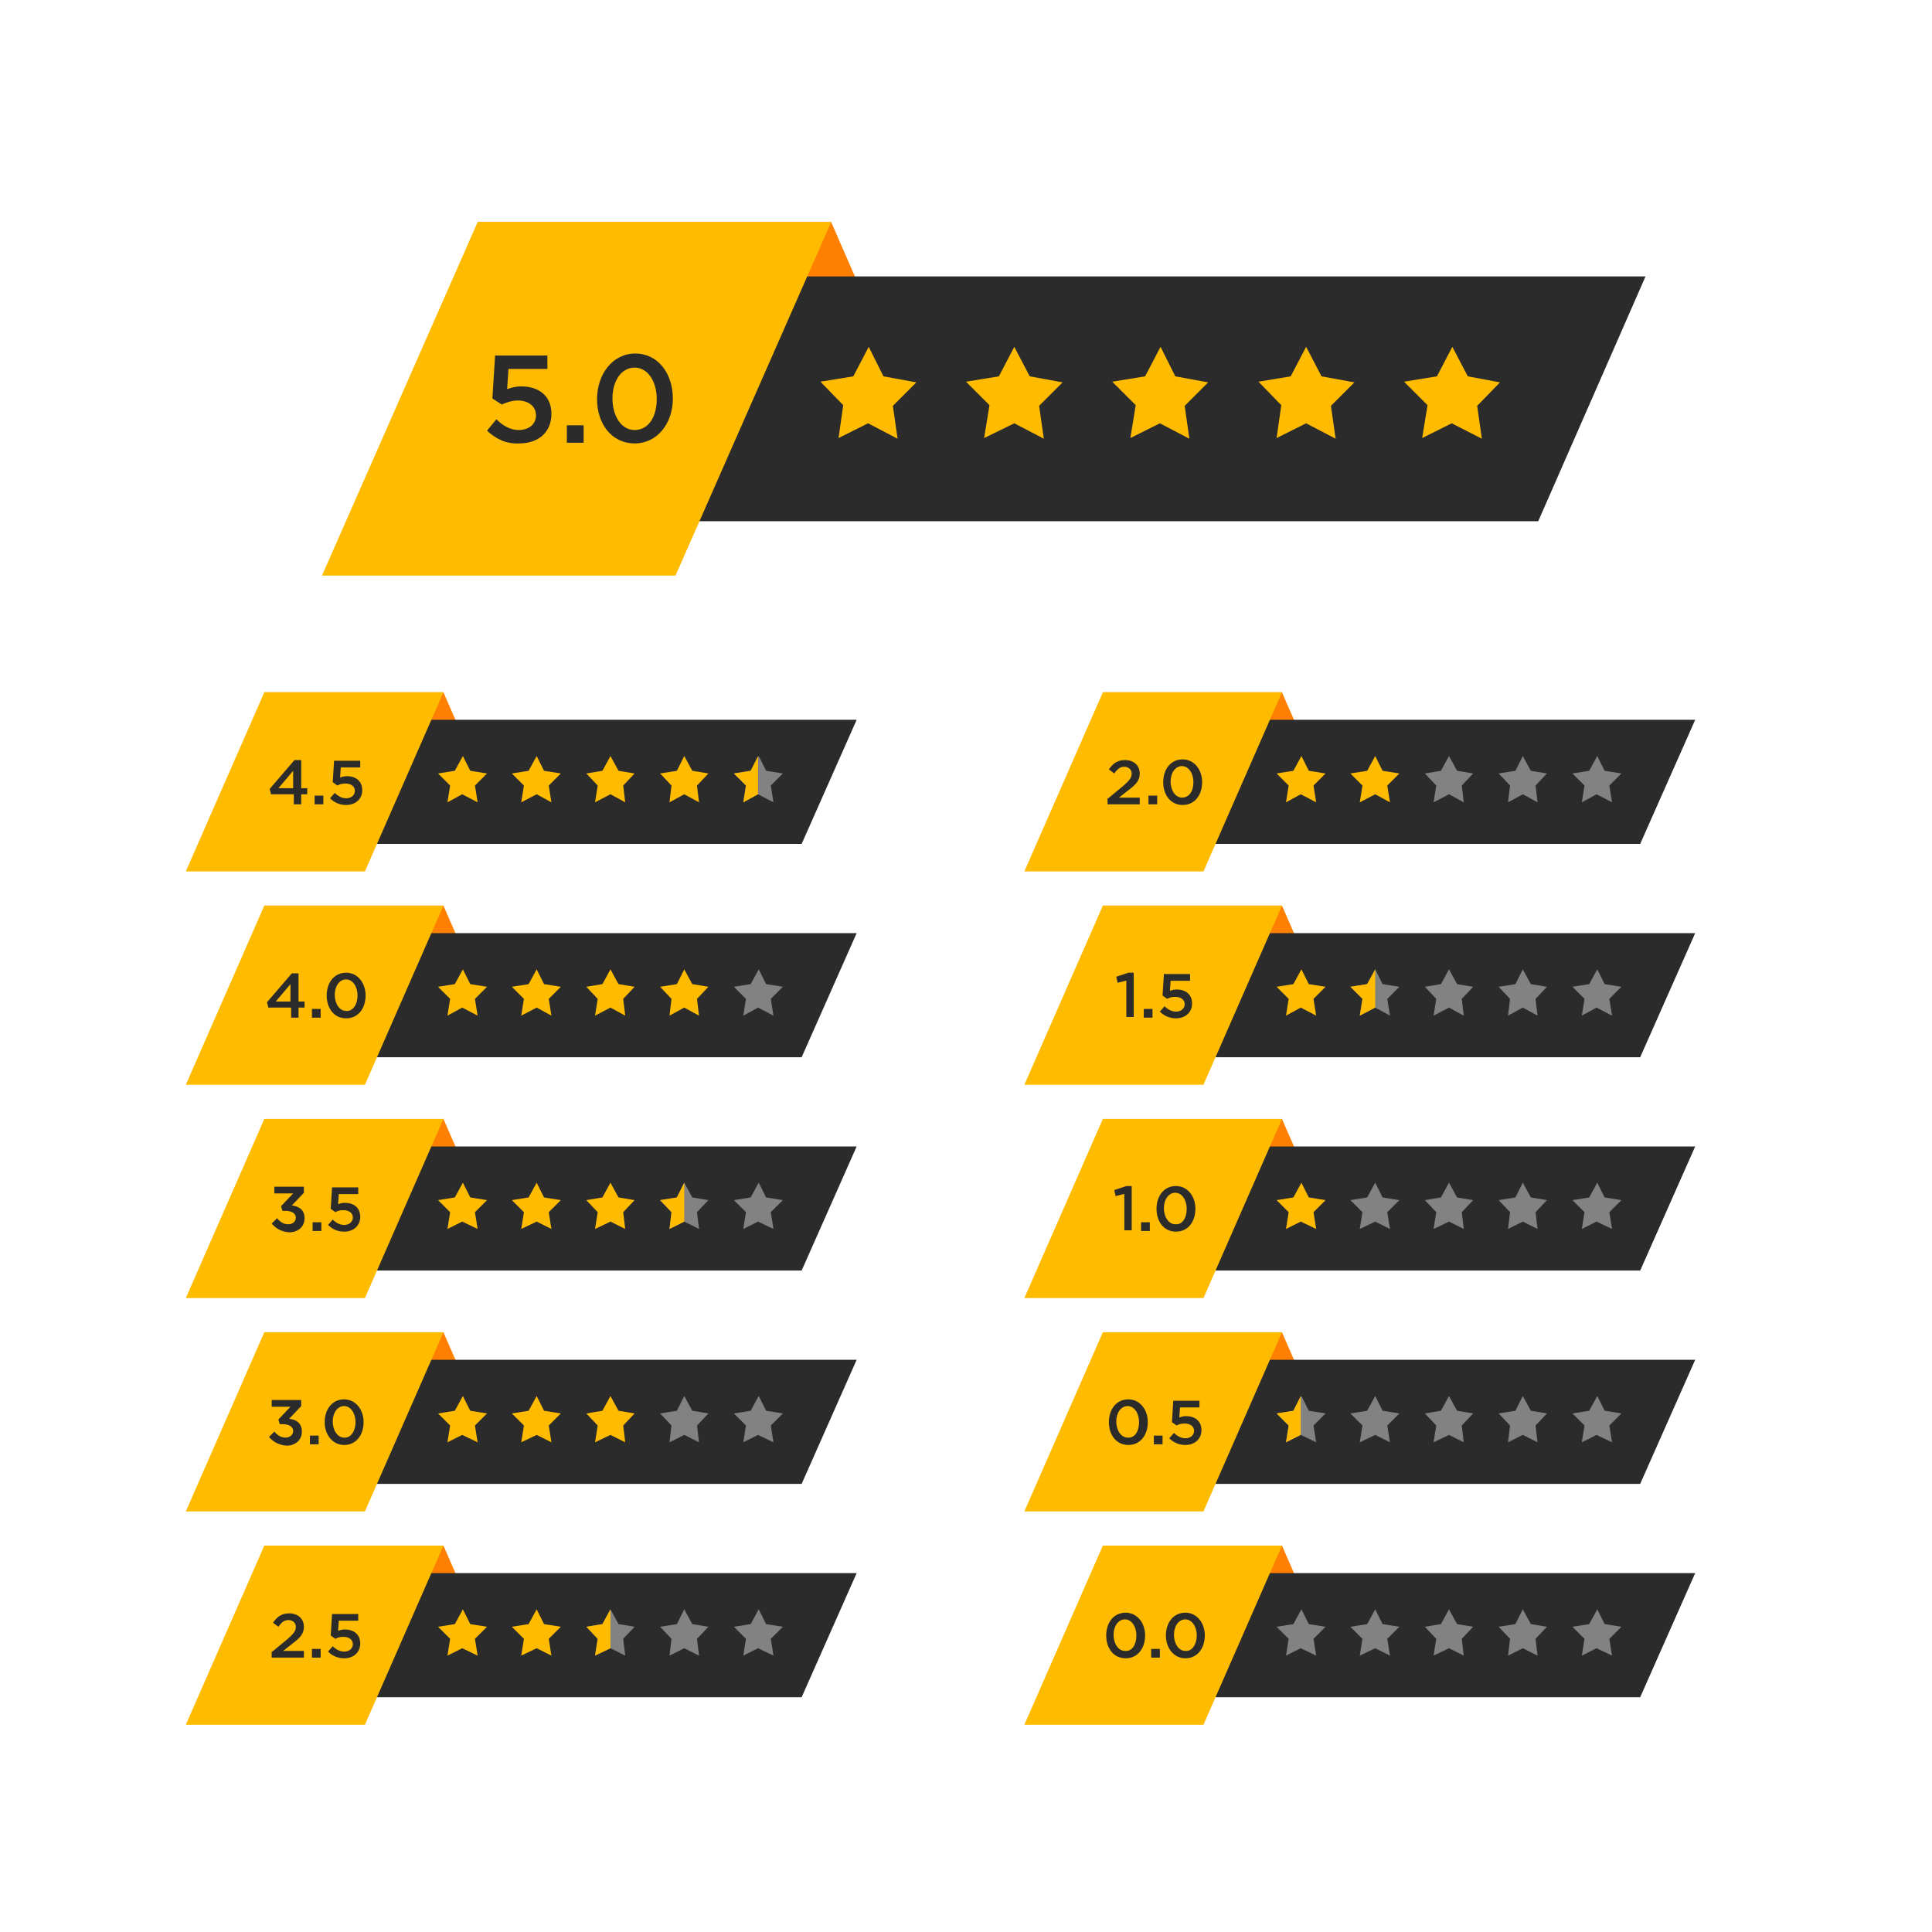 <?xml version="1.0" encoding="utf-8"?>
<!-- Generator: Adobe Illustrator 21.0.0, SVG Export Plug-In . SVG Version: 6.00 Build 0)  -->
<svg version="1.1" id="Layer_1" xmlns="http://www.w3.org/2000/svg" xmlns:xlink="http://www.w3.org/1999/xlink" x="0px" y="0px"
	 viewBox="0 0 288 288" enable-background="new 0 0 288 288" xml:space="preserve">
<g>
	<rect x="0" y="0" fill-rule="evenodd" clip-rule="evenodd" fill="#FFFFFF" width="288" height="288"/>
	<g>
		<g>
			<polygon fill-rule="evenodd" clip-rule="evenodd" fill="#FF8000" points="134.9,58.3 123.9,33.1 71.2,33.1 82.2,58.3 			"/>
			<polygon fill-rule="evenodd" clip-rule="evenodd" fill="#2B2B2B" points="245.3,41.2 71.7,41.2 71.7,77.7 229.3,77.7 			"/>
			<polygon fill-rule="evenodd" clip-rule="evenodd" fill="#FFBB00" points="100.7,85.8 48,85.8 71.2,33.1 123.9,33.1 			"/>
			<g>
				<polygon fill="#FFBB00" points="133.8,65.4 129.4,63.1 125,65.3 125.7,60.4 122.3,56.9 127.2,56.1 129.5,51.7 131.7,56.1 
					136.6,57 133.1,60.5 				"/>
				<polygon fill="#FFBB00" points="155.6,65.4 151.2,63.1 146.7,65.3 147.5,60.4 144,56.9 148.9,56.1 151.2,51.7 153.5,56.1 
					158.4,57 154.9,60.5 				"/>
				<polygon fill="#FFBB00" points="177.3,65.4 172.9,63.1 168.5,65.3 169.3,60.4 165.8,56.9 170.7,56.1 173,51.7 175.2,56.1 
					180.1,57 176.6,60.5 				"/>
				<polygon fill="#FFBB00" points="199.1,65.4 194.7,63.1 190.3,65.3 191,60.4 187.6,56.9 192.4,56.1 194.7,51.7 197,56.1 
					201.9,57 198.4,60.5 				"/>
				<polygon fill="#FFBB00" points="220.9,65.4 216.4,63.1 212,65.3 212.8,60.4 209.3,56.9 214.2,56.1 216.5,51.7 218.8,56.1 
					223.6,57 220.2,60.5 				"/>
			</g>
			<g>
				<path fill="#2B2B2B" d="M72.6,64.2l1.4-1.7c1,1,2.1,1.6,3.3,1.6c1.6,0,2.6-0.9,2.6-2.2v0c0-1.3-1.1-2.2-2.7-2.2
					c-0.9,0-1.7,0.3-2.4,0.6l-1.4-0.9l0.4-6.4h7.8v2h-5.8l-0.2,3c0.6-0.2,1.2-0.4,2.1-0.4c2.5,0,4.5,1.3,4.5,4.1v0
					c0,2.7-1.9,4.4-4.8,4.4C75.4,66.2,73.9,65.4,72.6,64.2z"/>
				<path fill="#2B2B2B" d="M84.6,63.4H87V66h-2.5V63.4z"/>
				<path fill="#2B2B2B" d="M89,59.5L89,59.5c0-3.7,2.3-6.8,5.7-6.8c3.4,0,5.6,3,5.6,6.7v0c0,3.7-2.3,6.7-5.7,6.7S89,63.2,89,59.5z
					 M97.9,59.5L97.9,59.5c0-2.6-1.3-4.7-3.3-4.7s-3.3,2-3.3,4.6v0c0,2.6,1.3,4.7,3.3,4.7C96.7,64.1,97.9,62.1,97.9,59.5z"/>
			</g>
		</g>
		<g>
			<polygon fill-rule="evenodd" clip-rule="evenodd" fill="#FF8000" points="71.7,116 66.1,103.2 39.4,103.2 45,116 			"/>
			<polygon fill-rule="evenodd" clip-rule="evenodd" fill="#2B2B2B" points="127.7,107.3 39.7,107.3 39.7,125.8 119.5,125.8 			"/>
			<polygon fill-rule="evenodd" clip-rule="evenodd" fill="#FFBB00" points="54.4,129.9 27.7,129.9 39.4,103.2 66.1,103.2 			"/>
			<g>
				<polygon fill="#FFBB00" points="71.2,119.6 68.9,118.4 66.7,119.6 67.1,117.1 65.3,115.3 67.8,114.9 69,112.7 70.1,114.9 
					72.6,115.3 70.8,117.1 				"/>
				<polygon fill="#FFBB00" points="82.2,119.6 80,118.4 77.7,119.6 78.1,117.1 76.3,115.3 78.8,114.9 80,112.7 81.1,114.9 
					83.6,115.3 81.8,117.1 				"/>
				<polygon fill="#FFBB00" points="93.2,119.6 91,118.4 88.7,119.6 89.1,117.1 87.4,115.3 89.8,114.9 91,112.7 92.2,114.9 
					94.6,115.3 92.9,117.1 				"/>
				<polygon fill="#FFBB00" points="104.2,119.6 102,118.4 99.8,119.6 100.1,117.1 98.4,115.3 100.9,114.9 102,112.7 103.2,114.9 
					105.6,115.3 103.9,117.1 				"/>
				<polygon fill="#828282" points="115.3,119.6 113,118.4 110.8,119.6 111.2,117.1 109.4,115.3 111.9,114.9 113.1,112.7 
					114.2,114.9 116.7,115.3 114.9,117.1 				"/>
				<polygon fill="#FFBB00" points="113,112.7 111.9,114.9 109.4,115.3 111.2,117.1 110.8,119.6 113,118.4 113,118.5 				"/>
			</g>
			<g>
				<path fill="#2B2B2B" d="M43.7,118.4h-3.3l-0.2-0.8l3.7-4.3h1v4.2h0.9v0.9h-0.9v1.5h-1.1V118.4z M43.7,117.5v-2.6l-2.2,2.6H43.7z
					"/>
				<path fill="#2B2B2B" d="M46.9,118.6h1.3v1.3h-1.3V118.6z"/>
				<path fill="#2B2B2B" d="M49.2,119l0.7-0.8c0.5,0.5,1.1,0.8,1.7,0.8c0.8,0,1.3-0.5,1.3-1.1v0c0-0.7-0.6-1.1-1.4-1.1
					c-0.5,0-0.9,0.1-1.2,0.3l-0.7-0.5l0.2-3.2h3.9v1h-2.9l-0.1,1.5c0.3-0.1,0.6-0.2,1-0.2c1.3,0,2.3,0.7,2.3,2.1v0
					c0,1.3-1,2.2-2.4,2.2C50.6,120,49.8,119.6,49.2,119z"/>
			</g>
		</g>
		<g>
			<polygon fill-rule="evenodd" clip-rule="evenodd" fill="#FF8000" points="71.7,147.8 66.1,135 39.4,135 45,147.8 			"/>
			<polygon fill-rule="evenodd" clip-rule="evenodd" fill="#2B2B2B" points="127.7,139.1 39.7,139.1 39.7,157.6 119.5,157.6 			"/>
			<polygon fill-rule="evenodd" clip-rule="evenodd" fill="#FFBB00" points="54.4,161.7 27.7,161.7 39.4,135 66.1,135 			"/>
			<g>
				<polygon fill="#FFBB00" points="71.2,151.4 68.9,150.2 66.7,151.4 67.1,148.9 65.3,147.1 67.8,146.7 69,144.5 70.1,146.7 
					72.6,147.1 70.8,148.9 				"/>
				<polygon fill="#FFBB00" points="82.2,151.4 80,150.2 77.7,151.4 78.1,148.9 76.3,147.1 78.8,146.7 80,144.5 81.1,146.7 
					83.6,147.1 81.8,148.9 				"/>
				<polygon fill="#FFBB00" points="93.2,151.4 91,150.2 88.7,151.4 89.1,148.9 87.4,147.1 89.8,146.7 91,144.5 92.2,146.7 
					94.6,147.1 92.9,148.9 				"/>
				<polygon fill="#FFBB00" points="104.2,151.4 102,150.2 99.8,151.4 100.1,148.9 98.4,147.1 100.9,146.7 102,144.5 103.2,146.7 
					105.6,147.1 103.9,148.9 				"/>
				<polygon fill="#828282" points="115.3,151.4 113,150.2 110.8,151.4 111.2,148.9 109.4,147.1 111.9,146.7 113.1,144.5 
					114.2,146.7 116.7,147.1 114.9,148.9 				"/>
			</g>
			<g>
				<path fill="#2B2B2B" d="M43.3,150.2H40l-0.2-0.8l3.7-4.3h1v4.2h0.9v0.9h-0.9v1.5h-1.1V150.2z M43.3,149.3v-2.6l-2.2,2.6H43.3z"
					/>
				<path fill="#2B2B2B" d="M46.5,150.4h1.3v1.3h-1.3V150.4z"/>
				<path fill="#2B2B2B" d="M48.7,148.4L48.7,148.4c0-1.9,1.1-3.4,2.9-3.4c1.7,0,2.9,1.5,2.9,3.4v0c0,1.9-1.1,3.4-2.9,3.4
					C49.8,151.8,48.7,150.3,48.7,148.4z M53.3,148.4L53.3,148.4c0-1.3-0.7-2.4-1.7-2.4c-1,0-1.7,1-1.7,2.3v0c0,1.3,0.7,2.4,1.7,2.4
					C52.6,150.8,53.3,149.7,53.3,148.4z"/>
			</g>
		</g>
		<g>
			<polygon fill-rule="evenodd" clip-rule="evenodd" fill="#FF8000" points="71.7,179.6 66.1,166.8 39.4,166.8 45,179.6 			"/>
			<polygon fill-rule="evenodd" clip-rule="evenodd" fill="#2B2B2B" points="127.7,170.9 39.7,170.9 39.7,189.4 119.5,189.4 			"/>
			<polygon fill-rule="evenodd" clip-rule="evenodd" fill="#FFBB00" points="54.4,193.5 27.7,193.5 39.4,166.8 66.1,166.8 			"/>
			<g>
				<polygon fill="#FFBB00" points="71.2,183.2 68.9,182.1 66.7,183.2 67.1,180.7 65.3,178.9 67.8,178.5 69,176.3 70.1,178.5 
					72.6,178.9 70.8,180.7 				"/>
				<polygon fill="#FFBB00" points="82.2,183.2 80,182.1 77.7,183.2 78.1,180.7 76.3,178.9 78.8,178.5 80,176.3 81.1,178.5 
					83.6,178.9 81.8,180.7 				"/>
				<polygon fill="#FFBB00" points="93.2,183.2 91,182.1 88.7,183.2 89.1,180.7 87.4,178.9 89.8,178.5 91,176.3 92.2,178.5 
					94.6,178.9 92.9,180.7 				"/>
				<polygon fill="#828282" points="115.3,183.2 113,182.1 110.8,183.2 111.2,180.7 109.4,178.9 111.9,178.5 113.1,176.3 
					114.2,178.5 116.7,178.9 114.9,180.7 				"/>
				<g>
					<polygon fill="#828282" points="104.2,183.2 102,182.1 99.8,183.2 100.1,180.7 98.4,178.9 100.9,178.5 102,176.3 103.2,178.5 
						105.6,178.9 103.9,180.7 					"/>
					<polygon fill="#FFBB00" points="102,176.3 100.9,178.5 98.4,178.9 100.1,180.7 99.8,183.2 102,182.1 102,182.1 					"/>
				</g>
			</g>
			<g>
				<path fill="#2B2B2B" d="M40.5,182.4l0.8-0.8c0.5,0.6,1,0.9,1.7,0.9c0.6,0,1.1-0.4,1.1-1v0c0-0.6-0.6-1-1.5-1h-0.5l-0.2-0.7
					l1.8-1.9h-2.8v-1h4.4v0.9l-1.8,1.9c1,0.1,1.9,0.6,1.9,1.9v0c0,1.2-0.9,2.1-2.3,2.1C41.9,183.6,41.1,183.1,40.5,182.4z"/>
				<path fill="#2B2B2B" d="M46.6,182.2h1.3v1.3h-1.3V182.2z"/>
				<path fill="#2B2B2B" d="M48.9,182.6l0.7-0.8c0.5,0.5,1.1,0.8,1.7,0.8c0.8,0,1.3-0.5,1.3-1.1v0c0-0.7-0.6-1.1-1.4-1.1
					c-0.5,0-0.9,0.1-1.2,0.3l-0.7-0.5l0.2-3.2h3.9v1h-2.9l-0.1,1.5c0.3-0.1,0.6-0.2,1-0.2c1.3,0,2.3,0.7,2.3,2.1v0
					c0,1.3-1,2.2-2.4,2.2C50.3,183.6,49.5,183.2,48.9,182.6z"/>
			</g>
		</g>
		<g>
			<polygon fill-rule="evenodd" clip-rule="evenodd" fill="#FF8000" points="71.7,211.4 66.1,198.6 39.4,198.6 45,211.4 			"/>
			<polygon fill-rule="evenodd" clip-rule="evenodd" fill="#2B2B2B" points="127.7,202.7 39.7,202.7 39.7,221.2 119.5,221.2 			"/>
			<polygon fill-rule="evenodd" clip-rule="evenodd" fill="#FFBB00" points="54.4,225.3 27.7,225.3 39.4,198.6 66.1,198.6 			"/>
			<g>
				<polygon fill="#FFBB00" points="71.2,215 68.9,213.9 66.7,215 67.1,212.5 65.3,210.7 67.8,210.3 69,208.1 70.1,210.3 
					72.6,210.7 70.8,212.5 				"/>
				<polygon fill="#FFBB00" points="82.2,215 80,213.9 77.7,215 78.1,212.5 76.3,210.7 78.8,210.3 80,208.1 81.1,210.3 83.6,210.7 
					81.8,212.5 				"/>
				<polygon fill="#FFBB00" points="93.2,215 91,213.9 88.7,215 89.1,212.5 87.4,210.7 89.8,210.3 91,208.1 92.2,210.3 94.6,210.7 
					92.9,212.5 				"/>
				<polygon fill="#828282" points="104.2,215 102,213.9 99.8,215 100.1,212.5 98.4,210.7 100.9,210.3 102,208.1 103.2,210.3 
					105.6,210.7 103.9,212.5 				"/>
				<polygon fill="#828282" points="115.3,215 113,213.9 110.8,215 111.2,212.5 109.4,210.7 111.9,210.3 113.1,208.1 114.2,210.3 
					116.7,210.7 114.9,212.5 				"/>
			</g>
			<g>
				<path fill="#2B2B2B" d="M40.1,214.2l0.8-0.8c0.5,0.6,1,0.9,1.7,0.9c0.6,0,1.1-0.4,1.1-1v0c0-0.6-0.6-1-1.5-1h-0.5l-0.2-0.7
					l1.8-1.9h-2.8v-1h4.4v0.9l-1.8,1.9c1,0.1,1.9,0.6,1.9,1.9v0c0,1.2-0.9,2.1-2.3,2.1C41.5,215.4,40.7,214.9,40.1,214.2z"/>
				<path fill="#2B2B2B" d="M46.2,214h1.3v1.3h-1.3V214z"/>
				<path fill="#2B2B2B" d="M48.4,212L48.4,212c0-1.9,1.1-3.4,2.9-3.4c1.7,0,2.9,1.5,2.9,3.4v0c0,1.9-1.1,3.4-2.9,3.4
					C49.6,215.4,48.4,213.9,48.4,212z M53,212L53,212c0-1.3-0.7-2.4-1.7-2.4c-1,0-1.7,1-1.7,2.3v0c0,1.3,0.7,2.4,1.7,2.4
					C52.3,214.4,53,213.3,53,212z"/>
			</g>
		</g>
		<g>
			<polygon fill-rule="evenodd" clip-rule="evenodd" fill="#FF8000" points="71.7,243.2 66.1,230.4 39.4,230.4 45,243.2 			"/>
			<polygon fill-rule="evenodd" clip-rule="evenodd" fill="#2B2B2B" points="127.7,234.5 39.7,234.5 39.7,253 119.5,253 			"/>
			<polygon fill-rule="evenodd" clip-rule="evenodd" fill="#FFBB00" points="54.4,257.1 27.7,257.1 39.4,230.4 66.1,230.4 			"/>
			<g>
				<polygon fill="#FFBB00" points="71.2,246.8 68.9,245.7 66.7,246.8 67.1,244.3 65.3,242.5 67.8,242.1 69,239.9 70.1,242.1 
					72.6,242.5 70.8,244.3 				"/>
				<polygon fill="#FFBB00" points="82.2,246.8 80,245.7 77.7,246.8 78.1,244.3 76.3,242.5 78.8,242.1 80,239.9 81.1,242.1 
					83.6,242.5 81.8,244.3 				"/>
				<polygon fill="#828282" points="104.2,246.8 102,245.7 99.8,246.8 100.1,244.3 98.4,242.5 100.9,242.1 102,239.9 103.2,242.1 
					105.6,242.5 103.9,244.3 				"/>
				<g>
					<polygon fill="#828282" points="115.3,246.8 113,245.7 110.8,246.8 111.2,244.3 109.4,242.5 111.9,242.1 113.1,239.9 
						114.2,242.1 116.7,242.5 114.9,244.3 					"/>
				</g>
				<g>
					<polygon fill="#828282" points="93.2,246.8 91,245.7 88.7,246.8 89.1,244.3 87.4,242.5 89.8,242.1 91,239.9 92.2,242.1 
						94.6,242.5 92.9,244.3 					"/>
					<polygon fill="#FFBB00" points="91,239.9 89.8,242.1 87.4,242.5 89.1,244.3 88.7,246.8 91,245.7 91,245.7 					"/>
				</g>
			</g>
			<g>
				<path fill="#2B2B2B" d="M40.6,246.2l2.3-1.9c0.9-0.8,1.2-1.2,1.2-1.8c0-0.6-0.5-1-1.1-1c-0.6,0-1,0.3-1.5,1l-0.8-0.6
					c0.6-0.9,1.3-1.4,2.4-1.4c1.3,0,2.2,0.8,2.2,2v0c0,1-0.5,1.6-1.7,2.5l-1.4,1.1h3.1v1h-4.8V246.2z"/>
				<path fill="#2B2B2B" d="M46.5,245.8h1.3v1.3h-1.3V245.8z"/>
				<path fill="#2B2B2B" d="M48.9,246.2l0.7-0.8c0.5,0.5,1.1,0.8,1.7,0.8c0.8,0,1.3-0.5,1.3-1.1v0c0-0.7-0.6-1.1-1.4-1.1
					c-0.5,0-0.9,0.1-1.2,0.3l-0.7-0.5l0.2-3.2h3.9v1h-2.9l-0.1,1.5c0.3-0.1,0.6-0.2,1-0.2c1.3,0,2.3,0.7,2.3,2.1v0
					c0,1.3-1,2.2-2.4,2.2C50.3,247.2,49.5,246.8,48.9,246.2z"/>
			</g>
		</g>
		<g>
			<polygon fill-rule="evenodd" clip-rule="evenodd" fill="#FF8000" points="196.7,116 191.1,103.2 164.4,103.2 170,116 			"/>
			<polygon fill-rule="evenodd" clip-rule="evenodd" fill="#2B2B2B" points="252.7,107.3 164.7,107.3 164.7,125.8 244.5,125.8 			
				"/>
			<polygon fill-rule="evenodd" clip-rule="evenodd" fill="#FFBB00" points="179.4,129.9 152.7,129.9 164.4,103.2 191.1,103.2 			
				"/>
			<g>
				<polygon fill="#FFBB00" points="196.2,119.6 193.9,118.4 191.7,119.6 192.1,117.1 190.3,115.3 192.8,114.9 194,112.7 
					195.1,114.9 197.6,115.3 195.8,117.1 				"/>
				<polygon fill="#FFBB00" points="207.2,119.6 205,118.4 202.7,119.6 203.1,117.1 201.3,115.3 203.8,114.9 205,112.7 206.1,114.9 
					208.6,115.3 206.8,117.1 				"/>
				<polygon fill="#828282" points="218.2,119.6 216,118.4 213.7,119.6 214.1,117.1 212.4,115.3 214.8,114.9 216,112.7 217.2,114.9 
					219.6,115.3 217.9,117.1 				"/>
				<polygon fill="#828282" points="229.2,119.6 227,118.4 224.8,119.6 225.1,117.1 223.4,115.3 225.9,114.9 227,112.7 228.2,114.9 
					230.6,115.3 228.9,117.1 				"/>
				<polygon fill="#828282" points="240.3,119.6 238,118.4 235.8,119.6 236.2,117.1 234.4,115.3 236.9,114.9 238.1,112.7 
					239.2,114.9 241.7,115.3 239.9,117.1 				"/>
			</g>
			<g>
				<path fill="#2B2B2B" d="M165.2,119l2.3-1.9c0.9-0.8,1.2-1.2,1.2-1.8c0-0.6-0.5-1-1.1-1c-0.6,0-1,0.3-1.5,1l-0.8-0.6
					c0.6-0.9,1.3-1.4,2.4-1.4c1.3,0,2.2,0.8,2.2,2v0c0,1-0.5,1.6-1.7,2.5l-1.4,1.1h3.1v1h-4.8V119z"/>
				<path fill="#2B2B2B" d="M171.2,118.6h1.3v1.3h-1.3V118.6z"/>
				<path fill="#2B2B2B" d="M173.4,116.6L173.4,116.6c0-1.9,1.1-3.4,2.9-3.4c1.7,0,2.9,1.5,2.9,3.4v0c0,1.9-1.1,3.4-2.9,3.4
					C174.5,120,173.4,118.5,173.4,116.6z M177.9,116.6L177.9,116.6c0-1.3-0.7-2.4-1.7-2.4c-1,0-1.7,1-1.7,2.3v0
					c0,1.3,0.7,2.4,1.7,2.4C177.3,118.9,177.9,117.9,177.9,116.6z"/>
			</g>
		</g>
		<g>
			<polygon fill-rule="evenodd" clip-rule="evenodd" fill="#FF8000" points="196.7,147.8 191.1,135 164.4,135 170,147.8 			"/>
			<polygon fill-rule="evenodd" clip-rule="evenodd" fill="#2B2B2B" points="252.7,139.1 164.7,139.1 164.7,157.6 244.5,157.6 			
				"/>
			<polygon fill-rule="evenodd" clip-rule="evenodd" fill="#FFBB00" points="179.4,161.7 152.7,161.7 164.4,135 191.1,135 			"/>
			<g>
				<polygon fill="#FFBB00" points="196.2,151.4 193.9,150.2 191.7,151.4 192.1,148.9 190.3,147.1 192.8,146.7 194,144.5 
					195.1,146.7 197.6,147.1 195.8,148.9 				"/>
				<polygon fill="#828282" points="218.2,151.4 216,150.2 213.7,151.4 214.1,148.9 212.4,147.1 214.8,146.7 216,144.5 217.2,146.7 
					219.6,147.1 217.9,148.9 				"/>
				<polygon fill="#828282" points="229.2,151.4 227,150.2 224.8,151.4 225.1,148.9 223.4,147.1 225.9,146.7 227,144.5 228.2,146.7 
					230.6,147.1 228.9,148.9 				"/>
				<g>
					<polygon fill="#828282" points="240.3,151.4 238,150.2 235.8,151.4 236.2,148.9 234.4,147.1 236.9,146.7 238.1,144.5 
						239.2,146.7 241.7,147.1 239.9,148.9 					"/>
				</g>
				<g>
					<polygon fill="#828282" points="207.2,151.4 205,150.2 202.7,151.4 203.1,148.9 201.3,147.1 203.8,146.7 205,144.5 
						206.1,146.7 208.6,147.1 206.8,148.9 					"/>
					<polygon fill="#FFBB00" points="205,144.5 203.8,146.7 201.3,147.1 203.1,148.9 202.7,151.4 205,150.2 205,150.3 					"/>
				</g>
			</g>
			<g>
				<path fill="#2B2B2B" d="M167.8,146.2l-1.2,0.3l-0.2-0.9l1.8-0.6h0.8v6.6h-1.1V146.2z"/>
				<path fill="#2B2B2B" d="M170.5,150.4h1.3v1.3h-1.3V150.4z"/>
				<path fill="#2B2B2B" d="M172.9,150.8l0.7-0.8c0.5,0.5,1.1,0.8,1.7,0.8c0.8,0,1.3-0.5,1.3-1.1v0c0-0.7-0.6-1.1-1.4-1.1
					c-0.5,0-0.9,0.1-1.2,0.3l-0.7-0.5l0.2-3.2h3.9v1h-2.9l-0.1,1.5c0.3-0.1,0.6-0.2,1-0.2c1.3,0,2.3,0.7,2.3,2.1v0
					c0,1.3-1,2.2-2.4,2.2C174.3,151.8,173.5,151.4,172.9,150.8z"/>
			</g>
		</g>
		<g>
			<polygon fill-rule="evenodd" clip-rule="evenodd" fill="#FF8000" points="196.7,179.6 191.1,166.8 164.4,166.8 170,179.6 			"/>
			<polygon fill-rule="evenodd" clip-rule="evenodd" fill="#2B2B2B" points="252.7,170.9 164.7,170.9 164.7,189.4 244.5,189.4 			
				"/>
			<polygon fill-rule="evenodd" clip-rule="evenodd" fill="#FFBB00" points="179.4,193.5 152.7,193.5 164.4,166.8 191.1,166.8 			
				"/>
			<g>
				<polygon fill="#FFBB00" points="196.2,183.2 193.9,182.1 191.7,183.2 192.1,180.7 190.3,178.9 192.8,178.5 194,176.3 
					195.1,178.5 197.6,178.9 195.8,180.7 				"/>
				<polygon fill="#828282" points="207.2,183.2 205,182.1 202.7,183.2 203.1,180.7 201.3,178.9 203.8,178.5 205,176.3 206.1,178.5 
					208.6,178.9 206.8,180.7 				"/>
				<polygon fill="#828282" points="218.2,183.2 216,182.1 213.7,183.2 214.1,180.7 212.4,178.9 214.8,178.5 216,176.3 217.2,178.5 
					219.6,178.9 217.9,180.7 				"/>
				<polygon fill="#828282" points="229.2,183.2 227,182.1 224.8,183.2 225.1,180.7 223.4,178.9 225.9,178.5 227,176.3 228.2,178.5 
					230.6,178.9 228.9,180.7 				"/>
				<polygon fill="#828282" points="240.3,183.2 238,182.1 235.8,183.2 236.2,180.7 234.4,178.9 236.9,178.5 238.1,176.3 
					239.2,178.5 241.7,178.9 239.9,180.7 				"/>
			</g>
			<g>
				<path fill="#2B2B2B" d="M167.5,178l-1.2,0.3l-0.2-0.9l1.8-0.6h0.8v6.6h-1.1V178z"/>
				<path fill="#2B2B2B" d="M170.1,182.2h1.3v1.3h-1.3V182.2z"/>
				<path fill="#2B2B2B" d="M172.4,180.2L172.4,180.2c0-1.9,1.1-3.4,2.9-3.4c1.7,0,2.9,1.5,2.9,3.4v0c0,1.9-1.1,3.4-2.9,3.4
					C173.5,183.6,172.4,182.1,172.4,180.2z M176.9,180.2L176.9,180.2c0-1.3-0.7-2.4-1.7-2.4s-1.7,1-1.7,2.3v0c0,1.3,0.7,2.4,1.7,2.4
					C176.3,182.6,176.9,181.5,176.9,180.2z"/>
			</g>
		</g>
		<g>
			<polygon fill-rule="evenodd" clip-rule="evenodd" fill="#FF8000" points="196.7,211.4 191.1,198.6 164.4,198.6 170,211.4 			"/>
			<polygon fill-rule="evenodd" clip-rule="evenodd" fill="#2B2B2B" points="252.7,202.7 164.7,202.7 164.7,221.2 244.5,221.2 			
				"/>
			<polygon fill-rule="evenodd" clip-rule="evenodd" fill="#FFBB00" points="179.4,225.3 152.7,225.3 164.4,198.6 191.1,198.6 			
				"/>
			<g>
				<polygon fill="#828282" points="207.2,215 205,213.9 202.7,215 203.1,212.5 201.3,210.7 203.8,210.3 205,208.1 206.1,210.3 
					208.6,210.7 206.8,212.5 				"/>
				<polygon fill="#828282" points="218.2,215 216,213.9 213.7,215 214.1,212.5 212.4,210.7 214.8,210.3 216,208.1 217.2,210.3 
					219.6,210.7 217.9,212.5 				"/>
				<polygon fill="#828282" points="229.2,215 227,213.9 224.8,215 225.1,212.5 223.4,210.7 225.9,210.3 227,208.1 228.2,210.3 
					230.6,210.7 228.9,212.5 				"/>
				<g>
					<polygon fill="#828282" points="240.3,215 238,213.9 235.8,215 236.2,212.5 234.4,210.7 236.9,210.3 238.1,208.1 239.2,210.3 
						241.7,210.7 239.9,212.5 					"/>
				</g>
				<g>
					<polygon fill="#828282" points="196.2,215 193.9,213.9 191.7,215 192.1,212.5 190.3,210.7 192.8,210.3 194,208.1 195.1,210.3 
						197.6,210.7 195.8,212.5 					"/>
					<polygon fill="#FFBB00" points="193.9,208.1 192.8,210.3 190.3,210.7 192.1,212.5 191.7,215 193.9,213.9 193.9,213.9 					"/>
				</g>
			</g>
			<g>
				<path fill="#2B2B2B" d="M165.3,212L165.3,212c0-1.9,1.1-3.4,2.9-3.4c1.7,0,2.9,1.5,2.9,3.4v0c0,1.9-1.1,3.4-2.9,3.4
					C166.4,215.4,165.3,213.9,165.3,212z M169.8,212L169.8,212c0-1.3-0.7-2.4-1.7-2.4c-1,0-1.7,1-1.7,2.3v0c0,1.3,0.7,2.4,1.7,2.4
					C169.2,214.4,169.8,213.3,169.8,212z"/>
				<path fill="#2B2B2B" d="M172,214h1.3v1.3H172V214z"/>
				<path fill="#2B2B2B" d="M174.3,214.4l0.7-0.8c0.5,0.5,1.1,0.8,1.7,0.8c0.8,0,1.3-0.5,1.3-1.1v0c0-0.7-0.6-1.1-1.4-1.1
					c-0.5,0-0.9,0.1-1.2,0.3l-0.7-0.5l0.2-3.2h3.9v1h-2.9l-0.1,1.5c0.3-0.1,0.6-0.2,1-0.2c1.3,0,2.3,0.7,2.3,2.1v0
					c0,1.3-1,2.2-2.4,2.2C175.7,215.4,174.9,215,174.3,214.4z"/>
			</g>
		</g>
		<g>
			<polygon fill-rule="evenodd" clip-rule="evenodd" fill="#FF8000" points="196.7,243.2 191.1,230.4 164.4,230.4 170,243.2 			"/>
			<polygon fill-rule="evenodd" clip-rule="evenodd" fill="#2B2B2B" points="252.7,234.5 164.7,234.5 164.7,253 244.5,253 			"/>
			<polygon fill-rule="evenodd" clip-rule="evenodd" fill="#FFBB00" points="179.4,257.1 152.7,257.1 164.4,230.4 191.1,230.4 			
				"/>
			<g>
				<polygon fill="#828282" points="196.2,246.8 193.9,245.7 191.7,246.8 192.1,244.3 190.3,242.5 192.8,242.1 194,239.9 
					195.1,242.1 197.6,242.5 195.8,244.3 				"/>
				<polygon fill="#828282" points="207.2,246.8 205,245.7 202.7,246.8 203.1,244.3 201.3,242.5 203.8,242.1 205,239.9 206.1,242.1 
					208.6,242.5 206.8,244.3 				"/>
				<polygon fill="#828282" points="218.2,246.8 216,245.7 213.7,246.8 214.1,244.3 212.4,242.5 214.8,242.1 216,239.9 217.2,242.1 
					219.6,242.5 217.9,244.3 				"/>
				<polygon fill="#828282" points="229.2,246.8 227,245.7 224.8,246.8 225.1,244.3 223.4,242.5 225.9,242.1 227,239.9 228.2,242.1 
					230.6,242.5 228.9,244.3 				"/>
				<polygon fill="#828282" points="240.3,246.8 238,245.7 235.8,246.8 236.2,244.3 234.4,242.5 236.9,242.1 238.1,239.9 
					239.2,242.1 241.7,242.5 239.9,244.3 				"/>
			</g>
			<g>
				<path fill="#2B2B2B" d="M164.9,243.8L164.9,243.8c0-1.9,1.1-3.4,2.9-3.4c1.7,0,2.9,1.5,2.9,3.4v0c0,1.9-1.1,3.4-2.9,3.4
					C166,247.2,164.9,245.7,164.9,243.8z M169.4,243.8L169.4,243.8c0-1.3-0.7-2.4-1.7-2.4c-1,0-1.7,1-1.7,2.3v0
					c0,1.3,0.7,2.4,1.7,2.4C168.8,246.2,169.4,245.1,169.4,243.8z"/>
				<path fill="#2B2B2B" d="M171.6,245.8h1.3v1.3h-1.3V245.8z"/>
				<path fill="#2B2B2B" d="M173.8,243.8L173.8,243.8c0-1.9,1.1-3.4,2.9-3.4c1.7,0,2.9,1.5,2.9,3.4v0c0,1.9-1.1,3.4-2.9,3.4
					C175,247.2,173.8,245.7,173.8,243.8z M178.4,243.8L178.4,243.8c0-1.3-0.7-2.4-1.7-2.4c-1,0-1.7,1-1.7,2.3v0
					c0,1.3,0.7,2.4,1.7,2.4C177.7,246.2,178.4,245.1,178.4,243.8z"/>
			</g>
		</g>
	</g>
</g>
</svg>
